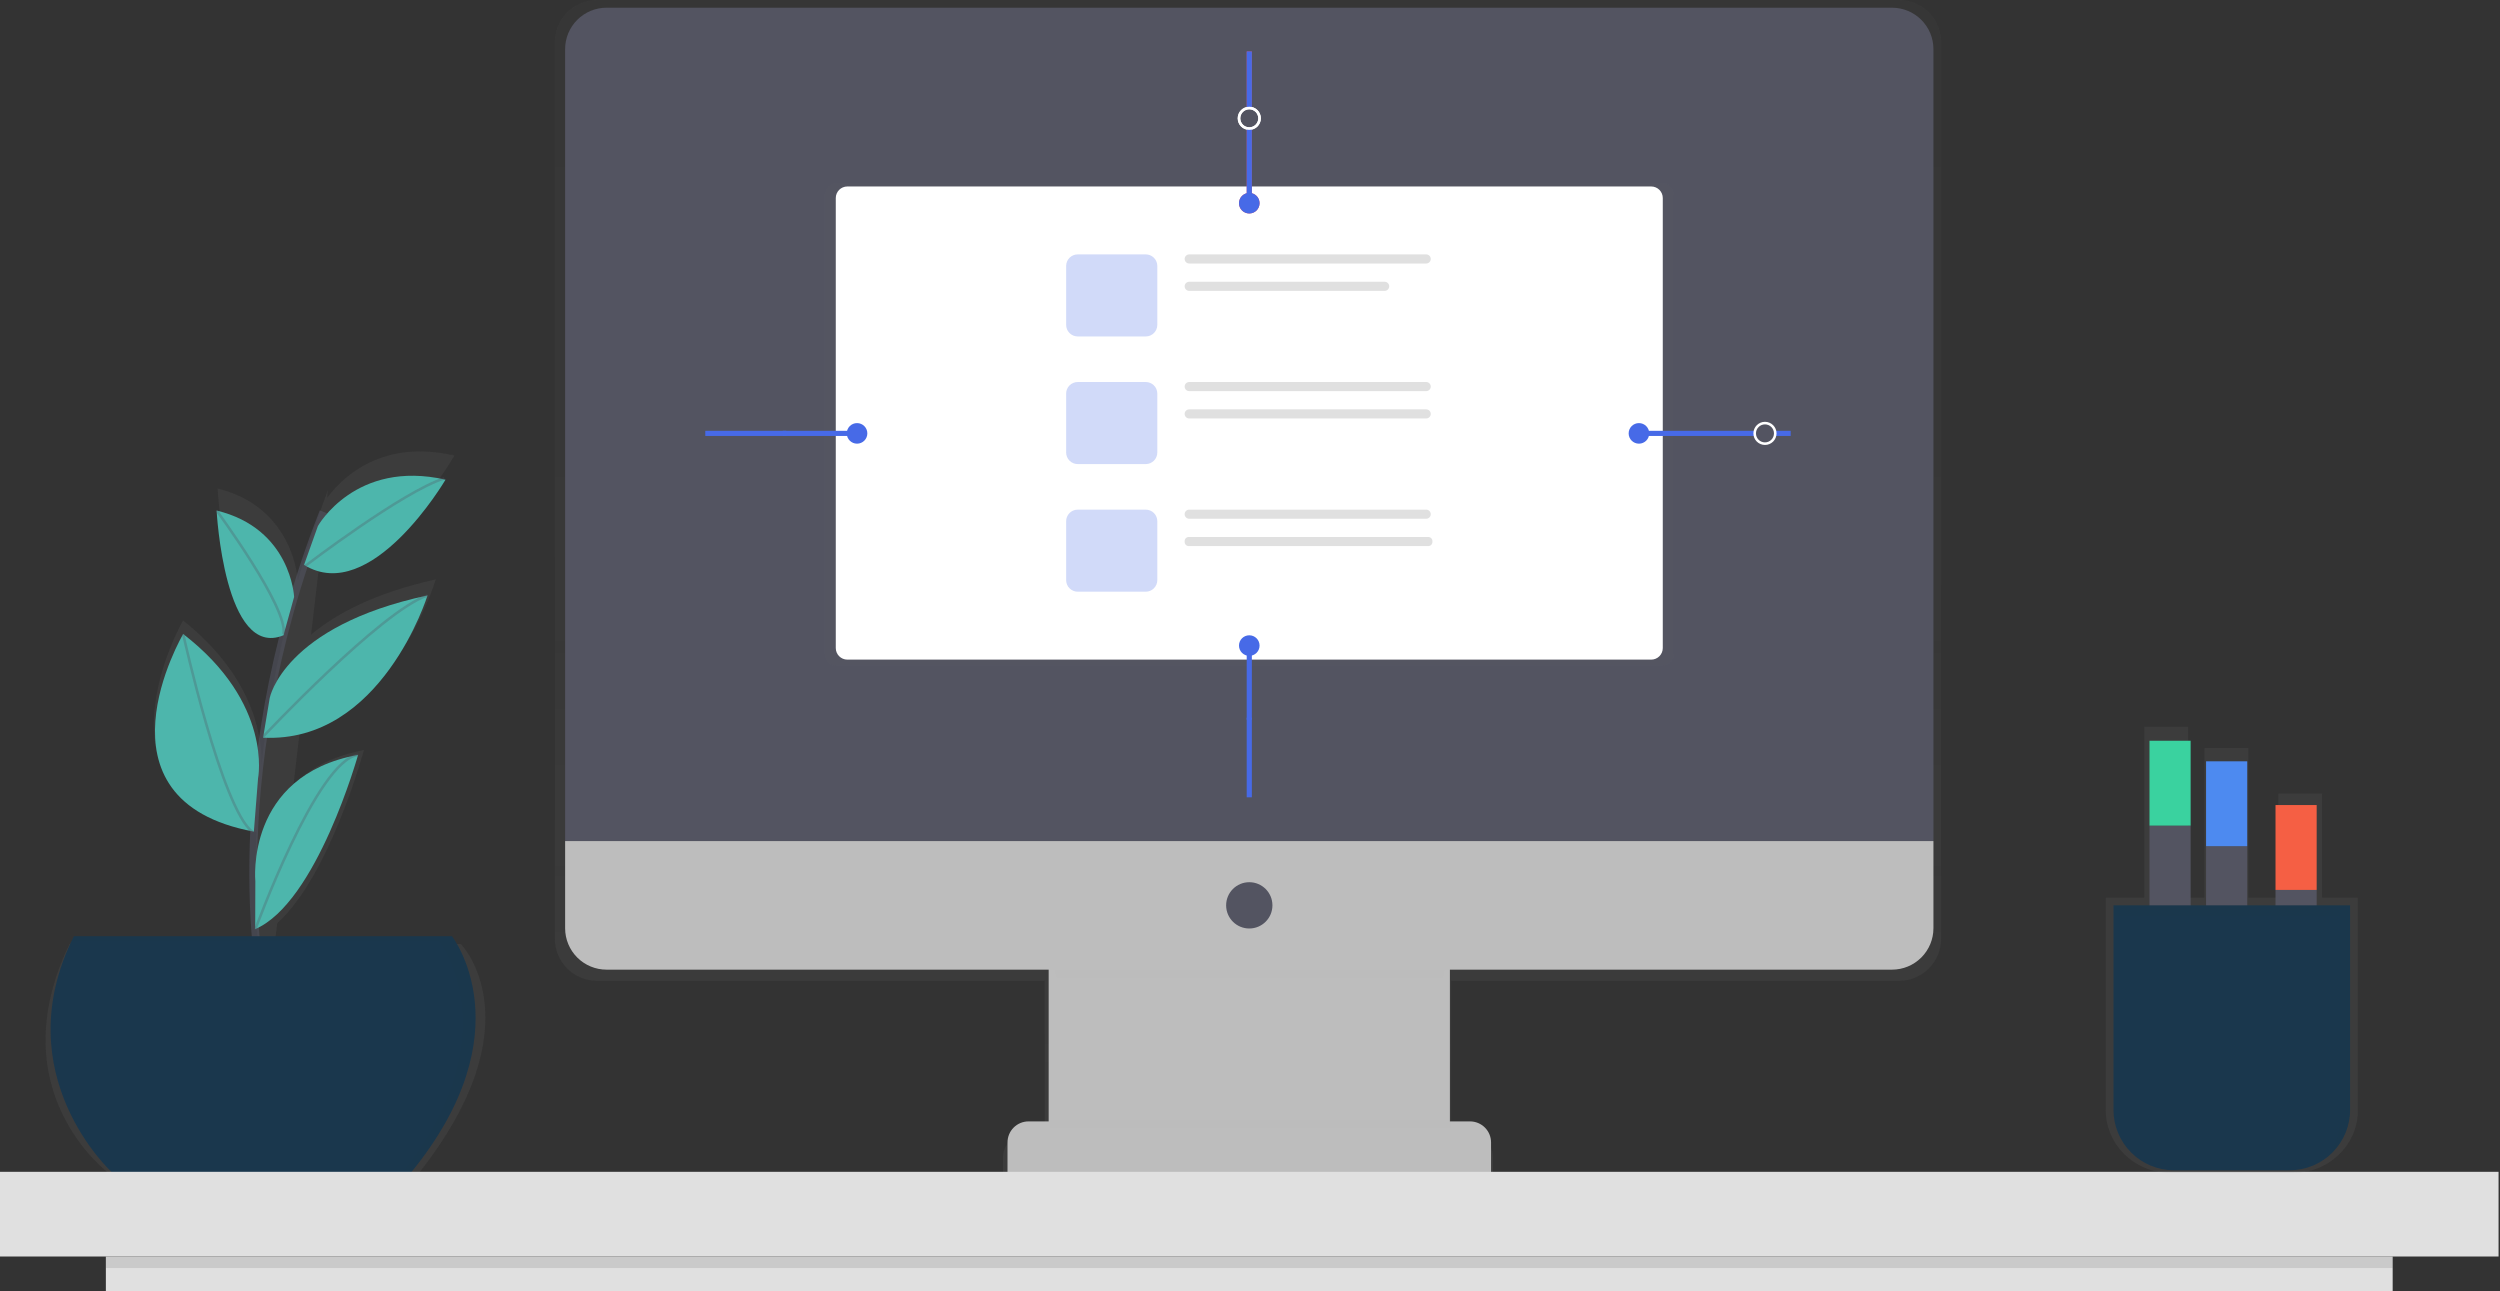 <svg width="972" height="502" viewBox="0 0 972 502" fill="none" xmlns="http://www.w3.org/2000/svg">
<rect x="0" y="0" width="972" height="502" fill="#333333" stroke="none"/>
<g opacity="0.7">
<path opacity="0.7" d="M738.41 0H232.03C227.69 0.016 223.534 1.754 220.476 4.834C217.417 7.913 215.707 12.08 215.72 16.42V364.94C215.707 369.28 217.417 373.447 220.476 376.526C223.534 379.606 227.69 381.344 232.03 381.36H406.19V441.52H398.25C397.16 441.524 396.081 441.743 395.076 442.163C394.07 442.584 393.158 443.199 392.39 443.972C391.622 444.746 391.014 445.663 390.6 446.671C390.187 447.68 389.976 448.76 389.98 449.85V461.92H406.19V469.06H564.25V461.92H580.46V449.85C580.464 448.76 580.253 447.68 579.84 446.671C579.426 445.663 578.818 444.746 578.05 443.972C577.282 443.199 576.369 442.584 575.364 442.163C574.358 441.743 573.28 441.524 572.19 441.52H564.72V441H564.21V381.36H738.41C742.75 381.344 746.906 379.606 749.964 376.526C753.022 373.447 754.733 369.28 754.72 364.94V16.42C754.733 12.08 753.022 7.913 749.964 4.834C746.906 1.754 742.75 0.016 738.41 0Z" fill="url(#paint0_linear_823_95)"/>
</g>
<path d="M563.72 371H407.72V463H563.72V371Z" fill="#BDBDBD"/>
<g opacity="0.1">
<path opacity="0.1" d="M410.79 380H560.96C562.77 372.13 564.22 367 564.22 367H407.22C407.22 367 408.83 372.11 410.79 380Z" fill="black"/>
</g>
<path d="M235.82 3H735.62C739.89 3 743.985 4.696 747.004 7.716C750.023 10.735 751.72 14.83 751.72 19.1V327H219.72V19.1C219.72 14.83 221.416 10.735 224.435 7.716C227.455 4.696 231.55 3 235.82 3V3Z" fill="#535461"/>
<path d="M735.62 377H235.82C231.55 377 227.455 375.304 224.435 372.284C221.416 369.265 219.72 365.17 219.72 360.9V327H751.72V360.9C751.72 365.17 750.023 369.265 747.004 372.284C743.985 375.304 739.89 377 735.62 377V377Z" fill="#BDBDBD"/>
<path d="M485.72 361C490.69 361 494.72 356.971 494.72 352C494.72 347.029 490.69 343 485.72 343C480.749 343 476.72 347.029 476.72 352C476.72 356.971 480.749 361 485.72 361Z" fill="#535461"/>
<path d="M399.89 436H571.55C573.717 436 575.795 436.861 577.327 438.393C578.859 439.925 579.72 442.003 579.72 444.17V456H391.72V444.17C391.72 443.097 391.931 442.035 392.342 441.043C392.752 440.052 393.354 439.152 394.113 438.393C394.871 437.634 395.772 437.032 396.763 436.622C397.754 436.211 398.817 436 399.89 436V436Z" fill="#BDBDBD"/>
<g opacity="0.5">
<path opacity="0.5" d="M646.22 71.12H325.22C322.734 71.12 320.72 73.135 320.72 75.62V254.38C320.72 256.865 322.734 258.88 325.22 258.88H646.22C648.705 258.88 650.72 256.865 650.72 254.38V75.62C650.72 73.135 648.705 71.12 646.22 71.12Z" fill="url(#paint1_linear_823_95)"/>
</g>
<path d="M641.99 72.5H329.45C326.965 72.5 324.95 74.515 324.95 77V251.96C324.95 254.445 326.965 256.46 329.45 256.46H641.99C644.475 256.46 646.49 254.445 646.49 251.96V77C646.49 74.515 644.475 72.5 641.99 72.5Z" fill="white"/>
<g opacity="0.5">
<path opacity="0.5" d="M445.46 98.91H419.02C416.534 98.91 414.52 100.925 414.52 103.41V126.31C414.52 128.795 416.534 130.81 419.02 130.81H445.46C447.945 130.81 449.96 128.795 449.96 126.31V103.41C449.96 100.925 447.945 98.91 445.46 98.91Z" fill="#476AE7"/>
</g>
<path d="M554.51 98.91H462.36C461.382 98.91 460.59 99.703 460.59 100.68C460.59 101.658 461.382 102.45 462.36 102.45H554.51C555.487 102.45 556.28 101.658 556.28 100.68C556.28 99.703 555.487 98.91 554.51 98.91Z" fill="#E0E0E0"/>
<path d="M538.36 109.55H462.36C461.382 109.55 460.59 110.342 460.59 111.32C460.59 112.298 461.382 113.09 462.36 113.09H538.36C539.337 113.09 540.13 112.298 540.13 111.32C540.13 110.342 539.337 109.55 538.36 109.55Z" fill="#E0E0E0"/>
<g opacity="0.5">
<path opacity="0.5" d="M445.46 148.53H419.02C416.534 148.53 414.52 150.545 414.52 153.03V175.93C414.52 178.415 416.534 180.43 419.02 180.43H445.46C447.945 180.43 449.96 178.415 449.96 175.93V153.03C449.96 150.545 447.945 148.53 445.46 148.53Z" fill="#476AE7"/>
</g>
<path d="M554.51 148.53H462.36C461.382 148.53 460.59 149.322 460.59 150.3C460.59 151.278 461.382 152.07 462.36 152.07H554.51C555.487 152.07 556.28 151.278 556.28 150.3C556.28 149.322 555.487 148.53 554.51 148.53Z" fill="#E0E0E0"/>
<path d="M554.51 159.16H462.36C461.382 159.16 460.59 159.952 460.59 160.93C460.59 161.908 461.382 162.7 462.36 162.7H554.51C555.487 162.7 556.28 161.908 556.28 160.93C556.28 159.952 555.487 159.16 554.51 159.16Z" fill="#E0E0E0"/>
<g opacity="0.5">
<path opacity="0.5" d="M445.46 198.15H419.02C416.534 198.15 414.52 200.165 414.52 202.65V225.55C414.52 228.035 416.534 230.05 419.02 230.05H445.46C447.945 230.05 449.96 228.035 449.96 225.55V202.65C449.96 200.165 447.945 198.15 445.46 198.15Z" fill="#476AE7"/>
</g>
<path d="M554.51 198.15H462.36C461.382 198.15 460.59 198.942 460.59 199.92C460.59 200.898 461.382 201.69 462.36 201.69H554.51C555.487 201.69 556.28 200.898 556.28 199.92C556.28 198.942 555.487 198.15 554.51 198.15Z" fill="#E0E0E0"/>
<path d="M555.33 208.78H462.18C461.302 208.78 460.59 209.492 460.59 210.37V210.73C460.59 211.608 461.302 212.32 462.18 212.32H555.33C556.208 212.32 556.92 211.608 556.92 210.73V210.37C556.92 209.492 556.208 208.78 555.33 208.78Z" fill="#E0E0E0"/>
<path d="M485.72 42V20" stroke="#E7475E" stroke-width="2" stroke-miterlimit="10"/>
<path d="M485.72 79V50.13" stroke="#E7475E" stroke-width="2" stroke-miterlimit="10"/>
<path d="M485.72 83C487.929 83 489.72 81.209 489.72 79C489.72 76.791 487.929 75 485.72 75C483.511 75 481.72 76.791 481.72 79C481.72 81.209 483.511 83 485.72 83Z" fill="#E7475E"/>
<path d="M485.72 50C487.929 50 489.72 48.209 489.72 46C489.72 43.791 487.929 42 485.72 42C483.511 42 481.72 43.791 481.72 46C481.72 48.209 483.511 50 485.72 50Z" stroke="white" stroke-miterlimit="10"/>
<path d="M485.72 42V20" stroke="#476AE7" stroke-width="2" stroke-miterlimit="10"/>
<path d="M485.72 79V50.13" stroke="#476AE7" stroke-width="2" stroke-miterlimit="10"/>
<path d="M485.72 83C487.929 83 489.72 81.209 489.72 79C489.72 76.791 487.929 75 485.72 75C483.511 75 481.72 76.791 481.72 79C481.72 81.209 483.511 83 485.72 83Z" fill="#476AE7"/>
<path d="M485.72 50C487.929 50 489.72 48.209 489.72 46C489.72 43.791 487.929 42 485.72 42C483.511 42 481.72 43.791 481.72 46C481.72 48.209 483.511 50 485.72 50Z" stroke="white" stroke-miterlimit="10"/>
<path d="M485.72 279V310" stroke="#476AE7" stroke-width="2" stroke-miterlimit="10"/>
<path d="M485.72 251V279.87" stroke="#476AE7" stroke-width="2" stroke-miterlimit="10"/>
<path d="M485.72 255C487.929 255 489.72 253.209 489.72 251C489.72 248.791 487.929 247 485.72 247C483.511 247 481.72 248.791 481.72 251C481.72 253.209 483.511 255 485.72 255Z" fill="#476AE7"/>
<path d="M305.72 168.5H274.22" stroke="#476AE7" stroke-width="2" stroke-miterlimit="10"/>
<path d="M333.22 168.5H304.35" stroke="#476AE7" stroke-width="2" stroke-miterlimit="10"/>
<path d="M333.22 172.5C335.429 172.5 337.22 170.709 337.22 168.5C337.22 166.291 335.429 164.5 333.22 164.5C331.011 164.5 329.22 166.291 329.22 168.5C329.22 170.709 331.011 172.5 333.22 172.5Z" fill="#476AE7"/>
<g opacity="0.1">
<path opacity="0.1" d="M564.22 435.5H408.22V438.5H564.22V435.5Z" fill="black"/>
</g>
<g opacity="0.7">
<path opacity="0.7" d="M179.2 367.06H106.8L107.8 358.92C128.26 340.55 141.49 291.61 141.49 291.61C141.196 291.651 140.906 291.711 140.62 291.79C128.62 294.21 120.08 299.14 114.11 305.07L116.65 283.41C154.45 275.27 169.44 225.27 169.44 225.27C145.32 230.62 130.28 238.9 120.94 246.76L124.66 214.94C150.22 223.71 176.66 177.12 176.66 177.12L175.66 176.91L176.16 176.59L175.4 176.86C147.15 170.77 132.05 186.92 127.15 193.63L127.52 190.51C126.773 192.51 126.046 194.47 125.34 196.39V196.47C123.34 201.89 121.51 207.243 119.85 212.53C118.403 217.043 117.05 221.51 115.79 225.93V225.87C115.79 225.87 114.62 197.41 84.61 189.92C84.61 189.92 87.76 251.99 111.54 241.83C109.34 250.83 107.54 259.49 105.98 267.9C104.986 273.373 104.12 278.707 103.38 283.9L103.24 284.06L103.38 283.94L103.32 284.35C102.653 289.063 102.086 293.657 101.62 298.13C102.08 289.51 100.51 264.61 71.17 241.21C71.17 241.21 32.17 309.75 98.67 323.21C98.82 323.34 98.97 323.47 99.11 323.59L99.01 323.28L99.61 323.41L99.88 319.89C99.078 334.581 99.155 349.308 100.11 363.99V363.99C100.18 364.99 100.25 365.99 100.32 366.94H27.09C-0.85 424.73 42.61 456.4 42.61 456.4H162.61C209.21 397.66 179.2 367.06 179.2 367.06Z" fill="url(#paint2_linear_823_95)"/>
</g>
<path opacity="0.6" d="M102.72 389C102.72 389 83.721 306 125.72 199" stroke="#535461" stroke-width="3" stroke-miterlimit="10"/>
<path d="M28.72 364H175.72C175.72 364 204.72 401 159.72 456H43.72C43.72 456 1.72 418 28.72 364Z" fill="#1A374D"/>
<path d="M123.61 204.5C123.61 204.5 138.22 178.5 173.22 186.5C173.22 186.5 144.29 235.76 118.22 219.63L123.61 204.5Z" fill="#4DB6AC"/>
<path d="M114.35 232.09C114.35 232.09 113.22 205.5 84.22 198.5C84.22 198.5 87.22 256.5 110.22 247L114.35 232.09Z" fill="#4DB6AC"/>
<path d="M104.87 271.36C104.87 271.36 110.22 243.5 166.22 231.5C166.22 231.5 148.36 289.12 102.29 286.81L104.87 271.36Z" fill="#4DB6AC"/>
<path d="M100.33 302.63C100.33 302.63 106.22 273.5 71.22 246.5C71.22 246.5 33.22 311.17 98.7 323.33L100.33 302.63Z" fill="#4DB6AC"/>
<path d="M99.28 342.67C99.28 342.67 95.22 301.5 139.22 293.5C139.22 293.5 123.15 350.99 99.22 361.24L99.28 342.67Z" fill="#4DB6AC"/>
<path opacity="0.3" d="M118.72 220C118.72 220 156.72 191 172.72 186" stroke="#535461" stroke-miterlimit="10"/>
<path opacity="0.3" d="M102.22 286.5C102.22 286.5 148.22 237.5 166.22 231.5" stroke="#535461" stroke-miterlimit="10"/>
<path opacity="0.3" d="M84.22 198.5C84.22 198.5 112.22 236.5 110.22 246.5" stroke="#535461" stroke-miterlimit="10"/>
<path opacity="0.3" d="M71.22 246.5C71.22 246.5 86.22 314.5 98.22 323.5" stroke="#535461" stroke-miterlimit="10"/>
<path opacity="0.3" d="M99.22 361.5C99.22 361.5 123.22 295.5 139.22 293.5" stroke="#535461" stroke-miterlimit="10"/>
<g opacity="0.1">
<path opacity="0.1" d="M175.72 364H28.72C28.39 364.67 28.07 365.34 27.72 366H170.72C170.72 366 199.01 402.11 156.32 456H159.72C204.72 401 175.72 364 175.72 364Z" fill="black"/>
</g>
<path d="M971.44 455.6H0V488.53H971.44V455.6Z" fill="#E0E0E0"/>
<path d="M930.27 488.53H41.16V502H930.27V488.53Z" fill="#E0E0E0"/>
<path opacity="0.1" d="M930.27 488.53H41.16V493.02H930.27V488.53Z" fill="black"/>
<path d="M690.22 168.5H696.22" stroke="#476AE7" stroke-width="2" stroke-miterlimit="10"/>
<path d="M637.22 168.5H682.1" stroke="#476AE7" stroke-width="2" stroke-miterlimit="10"/>
<path d="M637.22 172.5C639.429 172.5 641.22 170.709 641.22 168.5C641.22 166.291 639.429 164.5 637.22 164.5C635.011 164.5 633.22 166.291 633.22 168.5C633.22 170.709 635.011 172.5 637.22 172.5Z" fill="#476AE7"/>
<path d="M686.22 172.5C688.429 172.5 690.22 170.709 690.22 168.5C690.22 166.291 688.429 164.5 686.22 164.5C684.011 164.5 682.22 166.291 682.22 168.5C682.22 170.709 684.011 172.5 686.22 172.5Z" stroke="white" stroke-miterlimit="10"/>
<g opacity="0.7">
<path opacity="0.7" d="M912.72 444.88L912.82 444.73C913.026 444.41 913.23 444.077 913.43 443.73L913.54 443.54C913.733 443.213 913.916 442.88 914.09 442.54L914.18 442.37C914.38 441.98 914.57 441.59 914.74 441.18C915.1 440.362 915.414 439.524 915.68 438.67L915.78 438.34C915.87 438.03 915.96 437.72 916.04 437.41L916.14 436.97C916.206 436.69 916.266 436.407 916.32 436.12C916.32 435.96 916.38 435.8 916.41 435.64C916.44 435.48 916.5 435.08 916.54 434.79C916.58 434.5 916.54 434.46 916.6 434.3C916.66 434.14 916.66 433.69 916.68 433.38C916.68 433.24 916.68 433.09 916.68 432.95C916.68 432.5 916.68 432.04 916.68 431.59V349H902.83V308.52H885.83V349H874.11V290.86H857.11V349H850.72V282.55H833.72V349H818.72V431.6C818.72 445.08 829.93 456 843.72 456H891.72C895.644 456.016 899.517 455.114 903.031 453.367C906.545 451.621 909.603 449.077 911.96 445.94V445.94C912.206 445.587 912.46 445.233 912.72 444.88Z" fill="url(#paint3_linear_823_95)"/>
</g>
<path d="M851.72 321H835.72V421H851.72V321Z" fill="#535461"/>
<path d="M851.72 288H835.72V321H851.72V288Z" fill="#3AD29F"/>
<path d="M873.72 329H857.72V429H873.72V329Z" fill="#535461"/>
<path d="M873.72 296H857.72V329H873.72V296Z" fill="#4D8AF0"/>
<path d="M900.72 346H884.72V446H900.72V346Z" fill="#535461"/>
<path d="M900.72 313H884.72V346H900.72V313Z" fill="#F55F44"/>
<path d="M821.72 352H913.72V431.5C913.72 437.733 911.244 443.71 906.837 448.117C902.43 452.524 896.452 455 890.22 455H845.22C838.987 455 833.01 452.524 828.603 448.117C824.196 443.71 821.72 437.733 821.72 431.5V352Z" fill="#1A374D"/>
<g opacity="0.1">
<path opacity="0.1" d="M821.72 352V356H909.72V435.5C909.728 440.755 907.967 445.859 904.72 449.99C907.526 447.794 909.795 444.988 911.355 441.784C912.914 438.58 913.723 435.063 913.72 431.5V352H821.72Z" fill="black"/>
</g>
<defs>
<linearGradient id="paint0_linear_823_95" x1="485.22" y1="469.05" x2="485.22" y2="0" gradientUnits="userSpaceOnUse">
<stop stop-color="#808080" stop-opacity="0.25"/>
<stop offset="0.54" stop-color="#808080" stop-opacity="0.12"/>
<stop offset="1" stop-color="#808080" stop-opacity="0.1"/>
</linearGradient>
<linearGradient id="paint1_linear_823_95" x1="160608" y1="48678.4" x2="160608" y2="13424.6" gradientUnits="userSpaceOnUse">
<stop stop-color="#808080" stop-opacity="0.25"/>
<stop offset="0.54" stop-color="#808080" stop-opacity="0.12"/>
<stop offset="1" stop-color="#808080" stop-opacity="0.1"/>
</linearGradient>
<linearGradient id="paint2_linear_823_95" x1="22588.2" y1="144832" x2="51827.1" y2="144832" gradientUnits="userSpaceOnUse">
<stop stop-color="#808080" stop-opacity="0.25"/>
<stop offset="0.54" stop-color="#808080" stop-opacity="0.12"/>
<stop offset="1" stop-color="#808080" stop-opacity="0.1"/>
</linearGradient>
<linearGradient id="paint3_linear_823_95" x1="92215.4" y1="98850.8" x2="101815" y2="98850.8" gradientUnits="userSpaceOnUse">
<stop stop-color="#808080" stop-opacity="0.25"/>
<stop offset="0.54" stop-color="#808080" stop-opacity="0.12"/>
<stop offset="1" stop-color="#808080" stop-opacity="0.1"/>
</linearGradient>
</defs>
</svg>
